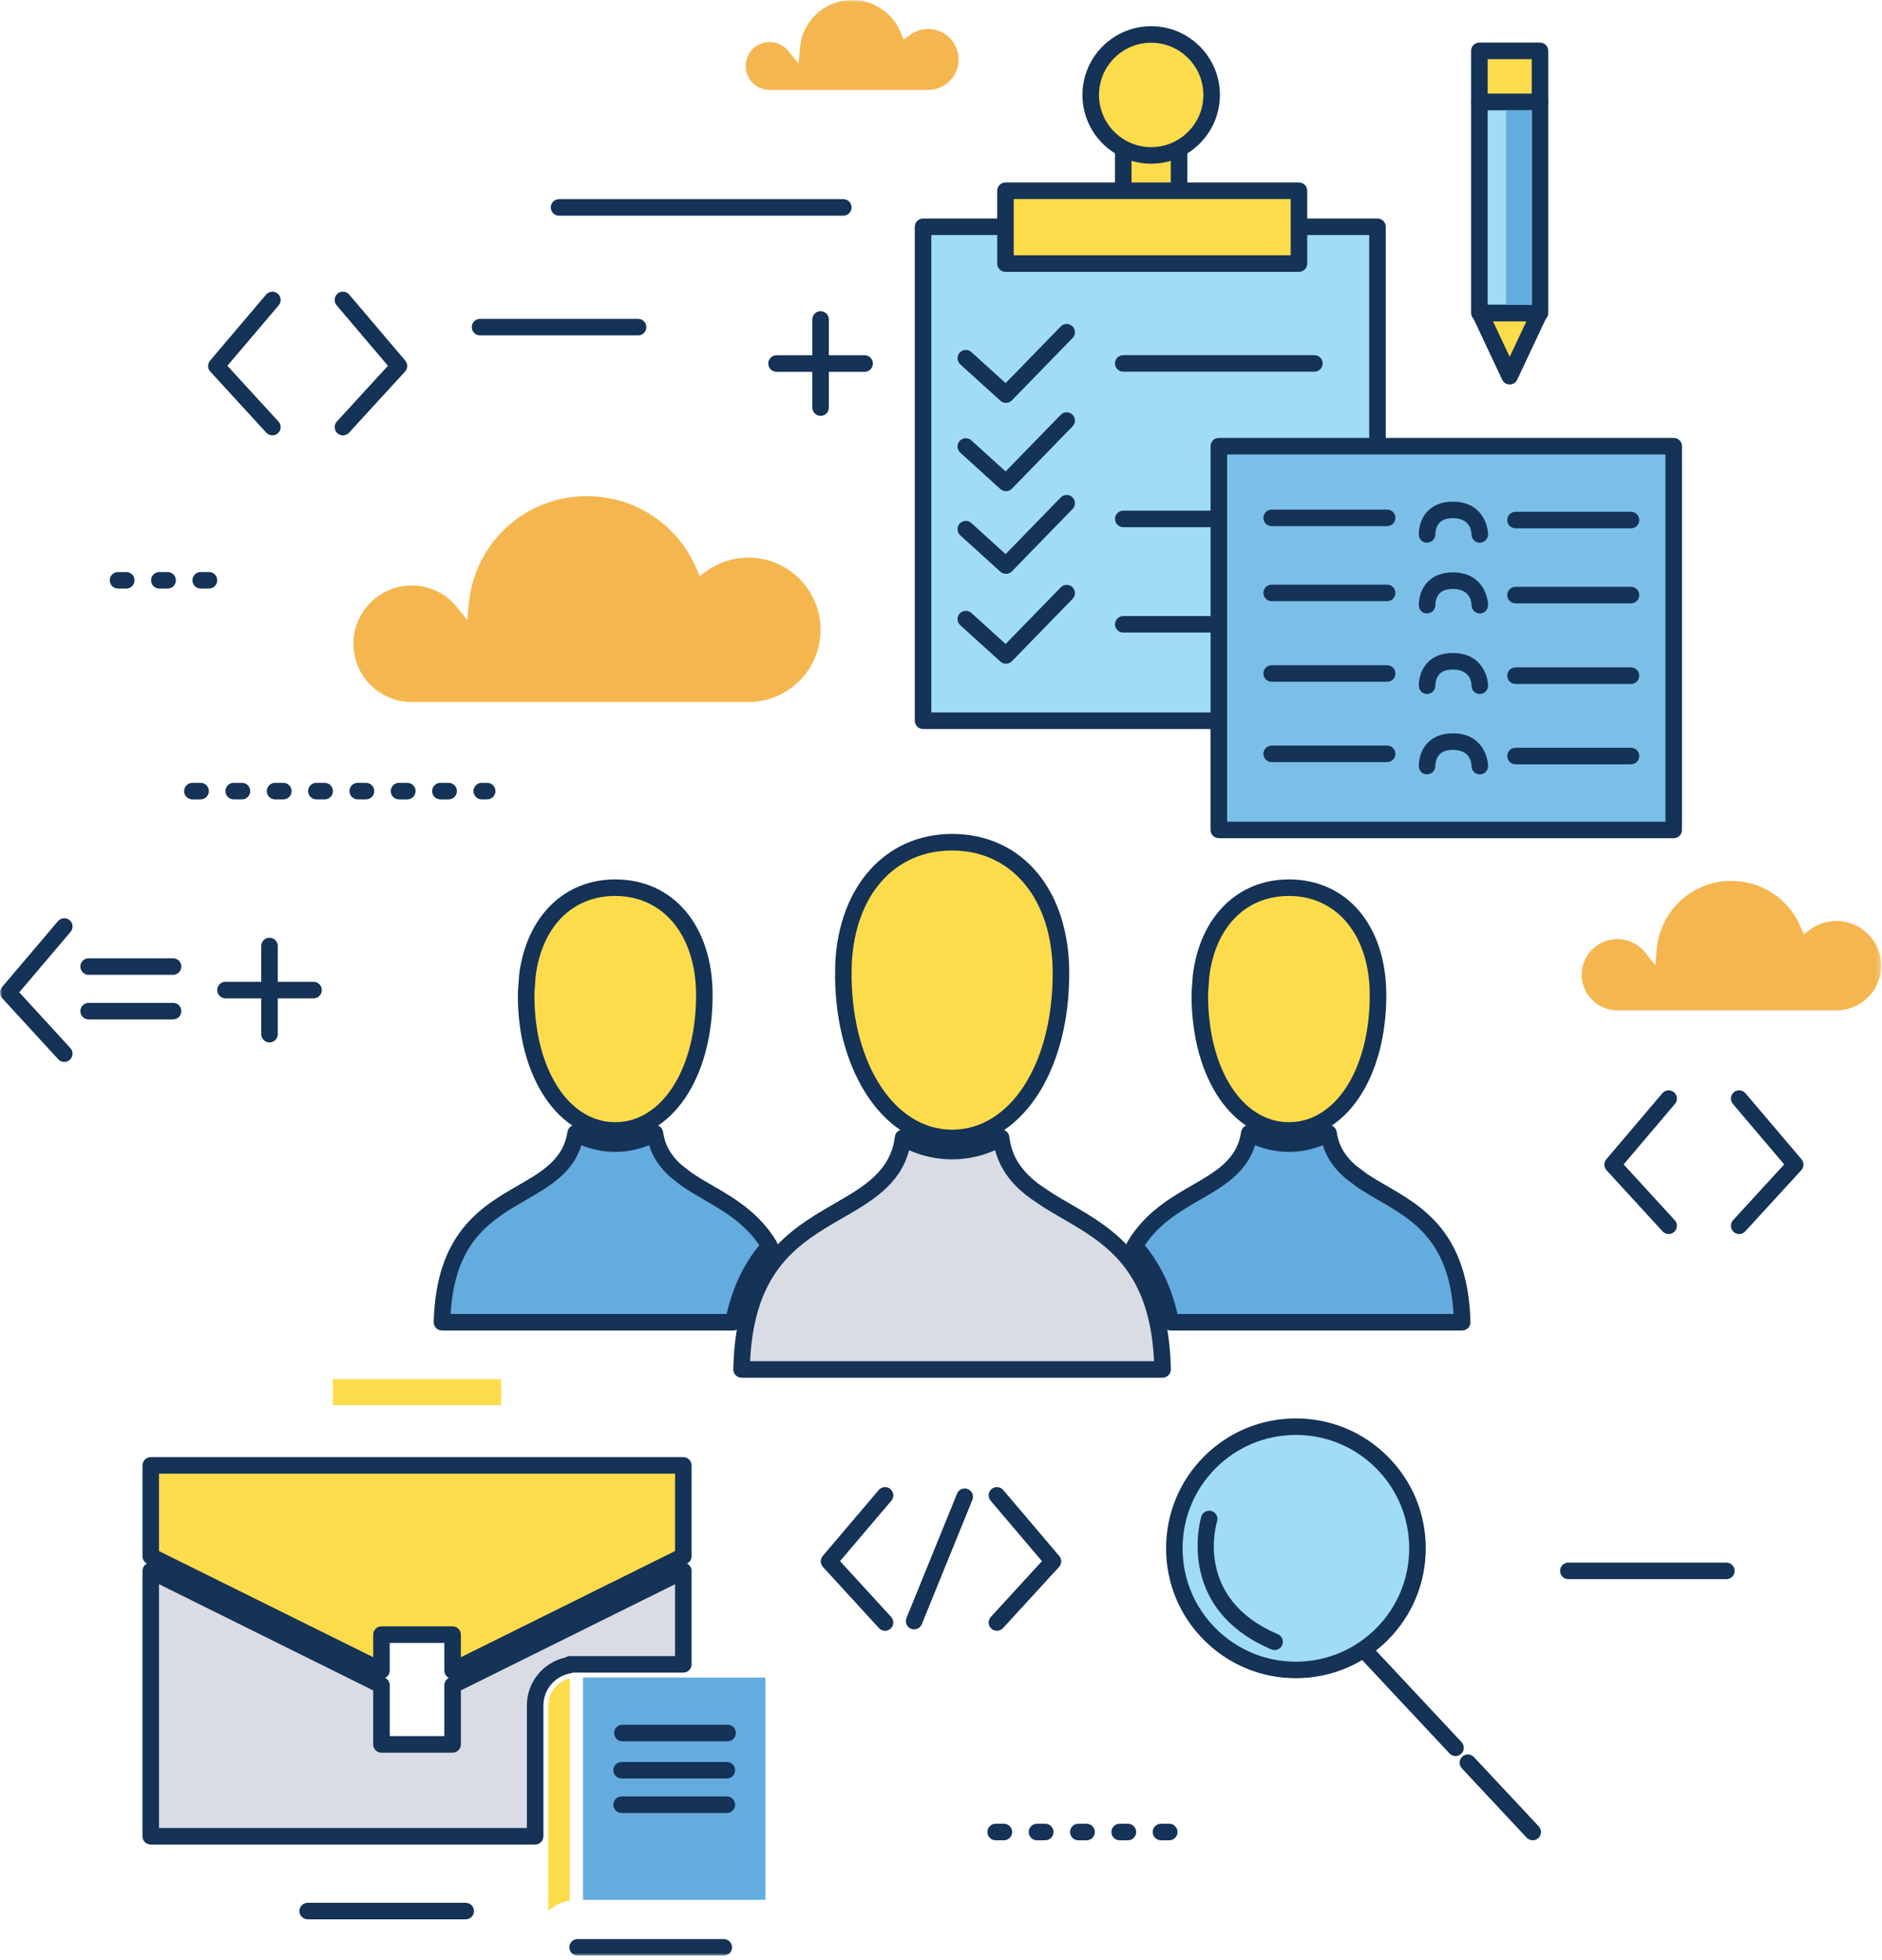 <?xml version="1.0" encoding="UTF-8"?>
<svg width="387px" height="403px" viewBox="0 0 387 403" version="1.1" xmlns="http://www.w3.org/2000/svg" xmlns:xlink="http://www.w3.org/1999/xlink">
    <!-- Generator: Sketch 49.3 (51167) - http://www.bohemiancoding.com/sketch -->
    <title>graphic_about-us</title>
    <desc>Created with Sketch.</desc>
    <defs>
        <polygon id="path-1" points="-0 402.04 386.831 402.04 386.831 0 -0 0"></polygon>
    </defs>
    <g id="04-About-us" stroke="none" stroke-width="1" fill="none" fill-rule="evenodd">
        <g id="00a-Landing-page" transform="translate(-851, -178)">
            <g id="Page-1" transform="translate(851, 178)">
                <path d="M112.746,392.885 C113.951,391.757 115.472,390.99 117.175,390.716 L117.175,345.048 C114.638,345.661 112.746,347.939 112.746,350.658 L112.746,392.885 Z" id="Fill-1" fill="#FDDC4C"></path>
                <mask id="mask-2" fill="white">
                    <use xlink:href="#path-1"></use>
                </mask>
                <g id="Clip-4"></g>
                <path d="M128.447,372.207 L148.833,372.207 L148.833,369.498 L128.447,369.498 L128.447,372.207 Z M128.447,364.953 L148.833,364.953 L148.833,362.241 L128.447,362.241 L128.447,364.953 Z M128.447,357.689 L148.833,357.689 L148.833,354.98 L128.447,354.98 L128.447,357.689 Z M119.886,390.577 L157.398,390.577 L157.398,344.873 L119.886,344.873 L119.886,390.577 Z" id="Fill-3" fill="#64ACDE" mask="url(#mask-2)"></path>
                <path d="M117.174,342.161 L140.514,342.161 L140.514,322.951 L93.067,346.468 L93.067,358.618 L78.442,358.618 L78.442,346.465 L30.995,322.951 L30.995,377.513 L110.035,377.513 L110.035,350.659 C110.035,346.437 113.137,342.957 117.174,342.302 L117.174,342.161 Z" id="Fill-5" fill="#D9DCE4" mask="url(#mask-2)"></path>
                <path d="M32.696,375.815 L108.338,375.815 L108.338,350.658 C108.338,345.85 111.653,341.767 116.31,340.737 C116.563,340.569 116.861,340.464 117.172,340.464 L138.809,340.464 L138.809,325.689 L94.772,347.521 L94.772,358.62 C94.772,359.559 94.008,360.323 93.068,360.323 L78.444,360.323 C77.501,360.323 76.741,359.559 76.741,358.62 L76.741,347.518 L32.696,325.686 L32.696,375.815 Z M110.034,379.215 L30.997,379.215 C30.057,379.215 29.297,378.454 29.297,377.511 L29.297,322.949 C29.297,322.36 29.598,321.817 30.103,321.508 C30.601,321.197 31.224,321.162 31.75,321.424 L79.194,344.939 C79.776,345.226 80.144,345.815 80.144,346.463 L80.144,356.92 L91.369,356.92 L91.369,346.466 C91.369,345.818 91.737,345.229 92.315,344.942 L139.759,321.424 C140.281,321.162 140.908,321.197 141.406,321.508 C141.911,321.817 142.212,322.36 142.212,322.949 L142.212,342.16 C142.212,343.099 141.452,343.863 140.516,343.863 L117.824,343.863 C117.705,343.915 117.579,343.954 117.449,343.982 C114.138,344.511 111.737,347.325 111.737,350.658 L111.737,377.511 C111.737,378.454 110.973,379.215 110.034,379.215 Z" id="Fill-6" fill="#153257" mask="url(#mask-2)"></path>
                <polygon id="Fill-7" fill="#FDDC4C" mask="url(#mask-2)" points="68.453 288.874 103.053 288.874 103.053 283.519 68.453 283.519"></polygon>
                <polygon id="Fill-8" fill="#FDDC4C" mask="url(#mask-2)" points="78.443 336.049 93.067 336.049 93.067 343.44 140.515 319.929 140.515 301.265 30.996 301.265 30.996 319.929 78.443 343.437"></polygon>
                <path d="M78.443,334.352 L93.067,334.352 C94.007,334.352 94.771,335.112 94.771,336.048 L94.771,340.698 L138.812,318.873 L138.812,302.963 L32.695,302.963 L32.695,318.873 L76.743,340.698 L76.743,336.048 C76.743,335.112 77.5,334.352 78.443,334.352 M93.067,345.138 C92.759,345.138 92.447,345.058 92.17,344.882 C91.673,344.574 91.371,344.031 91.371,343.442 L91.371,337.755 L80.143,337.755 L80.143,343.439 C80.143,344.031 79.838,344.574 79.337,344.882 C78.836,345.191 78.215,345.222 77.686,344.963 L30.242,321.449 C29.664,321.165 29.299,320.573 29.299,319.932 L29.299,301.267 C29.299,300.328 30.056,299.564 30.996,299.564 L140.515,299.564 C141.454,299.564 142.211,300.328 142.211,301.267 L142.211,319.932 C142.211,320.573 141.85,321.165 141.268,321.449 L93.828,344.963 C93.586,345.079 93.327,345.138 93.067,345.138" id="Fill-9" fill="#153257" mask="url(#mask-2)"></path>
                <path d="M84.658,144.327 L153.89,144.327 C162.076,144.327 168.738,137.672 168.738,129.489 C168.738,121.296 162.076,114.634 153.89,114.634 C150.774,114.634 147.785,115.608 145.237,117.438 L143.867,118.426 L143.205,116.87 C139.357,107.836 130.536,101.998 120.716,101.998 C108.03,101.998 97.579,111.515 96.405,124.135 L96.094,127.471 L93.998,124.856 C91.709,122.007 88.307,120.364 84.658,120.364 C78.049,120.364 72.673,125.743 72.673,132.349 C72.673,138.951 78.049,144.327 84.658,144.327" id="Fill-10" fill="#F5B650" mask="url(#mask-2)"></path>
                <path d="M284.152,300.63 C279.427,295.906 273.151,293.306 266.471,293.306 C259.799,293.306 253.519,295.906 248.791,300.63 C239.045,310.375 239.045,326.239 248.791,335.988 C253.519,340.712 259.799,343.316 266.471,343.316 C273.151,343.316 279.427,340.712 284.152,335.988 C288.876,331.261 291.483,324.988 291.483,318.309 C291.483,311.63 288.876,305.35 284.152,300.63" id="Fill-11" fill="#A0DCF6" mask="url(#mask-2)"></path>
                <path d="M266.471,295.003 C260.251,295.003 254.395,297.425 249.997,301.83 C245.602,306.224 243.18,312.077 243.18,318.307 C243.18,324.545 245.602,330.39 249.997,334.785 C254.398,339.186 260.251,341.615 266.471,341.615 C272.692,341.615 278.544,339.186 282.949,334.785 C287.355,330.38 289.776,324.527 289.776,318.307 C289.776,312.084 287.355,306.231 282.949,301.83 C278.548,297.425 272.692,295.003 266.471,295.003 M266.471,345.01 C259.34,345.01 252.636,342.231 247.593,337.185 C242.557,332.156 239.785,325.449 239.785,318.307 C239.785,311.169 242.557,304.462 247.593,299.426 C252.632,294.383 259.34,291.604 266.471,291.604 C273.603,291.604 280.311,294.383 285.357,299.426 C290.4,304.465 293.179,311.172 293.179,318.307 C293.179,325.442 290.4,332.146 285.357,337.185 C280.311,342.231 273.603,345.01 266.471,345.01" id="Fill-12" fill="#153257" mask="url(#mask-2)"></path>
                <path d="M158.266,18.492 L190.855,18.492 C194.314,18.492 197.128,15.678 197.128,12.222 C197.128,8.764 194.314,5.953 190.855,5.953 C189.54,5.953 188.279,6.36 187.203,7.134 L185.826,8.119 L185.17,6.563 C183.467,2.578 179.574,-0.001 175.242,-0.001 C169.638,-0.001 165.026,4.201 164.511,9.769 L164.196,13.106 L162.104,10.491 C161.164,9.321 159.763,8.645 158.266,8.645 C155.554,8.645 153.342,10.852 153.342,13.572 C153.342,16.284 155.554,18.492 158.266,18.492" id="Fill-13" fill="#F5B650" mask="url(#mask-2)"></path>
                <path d="M332.574,193.059 C328.537,193.059 325.246,196.346 325.246,200.383 C325.246,204.427 328.537,207.714 332.574,207.714 L377.635,207.714 C382.71,207.714 386.831,203.59 386.831,198.522 C386.831,193.448 382.71,189.334 377.635,189.334 C375.711,189.334 373.857,189.926 372.284,191.065 L370.91,192.053 L370.248,190.497 C367.823,184.789 362.243,181.102 356.047,181.102 C348.033,181.102 341.427,187.116 340.691,195.088 L340.382,198.424 L338.287,195.806 C336.888,194.061 334.803,193.059 332.574,193.059" id="Fill-14" fill="#F5B650" mask="url(#mask-2)"></path>
                <polygon id="Fill-15" fill="#FDDC4C" mask="url(#mask-2)" points="310.442 77.35 316.565 64.335 304.316 64.335"></polygon>
                <path d="M306.999,66.037 L310.441,73.357 L313.889,66.037 L306.999,66.037 Z M310.441,79.048 C309.785,79.048 309.182,78.67 308.906,78.074 L302.78,65.059 C302.531,64.53 302.569,63.917 302.881,63.422 C303.193,62.932 303.733,62.637 304.315,62.637 L316.563,62.637 C317.148,62.637 317.691,62.932 318,63.422 C318.315,63.917 318.35,64.53 318.105,65.059 L311.979,78.074 C311.702,78.67 311.099,79.048 310.441,79.048 Z" id="Fill-16" fill="#153257" mask="url(#mask-2)"></path>
                <path d="M265.048,232.404 C275.663,232.404 283.369,220.7 283.369,204.58 C283.369,191.368 276.006,182.492 265.048,182.492 C255.225,182.492 248.307,189.634 246.972,200.623 L246.751,203.609 C246.744,203.931 246.719,204.247 246.719,204.58 C246.719,220.7 254.426,232.404 265.048,232.404" id="Fill-17" fill="#FDDC4C" mask="url(#mask-2)"></path>
                <path d="M265.048,184.192 C256.185,184.192 249.908,190.566 248.661,200.824 L248.436,204.083 C248.426,204.244 248.419,204.409 248.419,204.577 C248.419,219.716 255.41,230.705 265.048,230.705 C274.678,230.705 281.666,219.716 281.666,204.577 C281.666,192.382 274.987,184.192 265.048,184.192 M265.048,234.104 C253.437,234.104 245.02,221.682 245.02,204.577 C245.02,204.353 245.027,204.132 245.041,203.914 L245.055,203.564 L245.279,200.501 C246.73,188.499 254.485,180.793 265.048,180.793 C277.019,180.793 285.069,190.353 285.069,204.577 C285.069,221.682 276.651,234.104 265.048,234.104" id="Fill-18" fill="#153257" mask="url(#mask-2)"></path>
                <path d="M126.51,232.404 C137.125,232.404 144.835,220.7 144.835,204.58 C144.835,191.368 137.472,182.492 126.51,182.492 C116.687,182.492 109.776,189.634 108.441,200.623 L108.224,203.609 C108.213,203.931 108.189,204.247 108.189,204.58 C108.189,220.7 115.895,232.404 126.51,232.404" id="Fill-19" fill="#FDDC4C" mask="url(#mask-2)"></path>
                <path d="M126.51,184.192 C117.654,184.192 111.374,190.566 110.13,200.824 L109.909,204.027 C109.899,204.205 109.892,204.388 109.892,204.577 C109.892,219.716 116.88,230.705 126.51,230.705 C136.144,230.705 143.136,219.716 143.136,204.577 C143.136,192.382 136.456,184.192 126.51,184.192 M126.51,234.104 C114.907,234.104 106.489,221.682 106.489,204.577 C106.489,204.335 106.499,204.1 106.51,203.862 L106.524,203.554 L106.741,200.501 C108.199,188.499 115.955,180.793 126.51,180.793 C138.489,180.793 146.538,190.353 146.538,204.577 C146.538,221.682 138.114,234.104 126.51,234.104" id="Fill-20" fill="#153257" mask="url(#mask-2)"></path>
                <path d="M195.779,233.944 C208.752,233.944 218.176,219.703 218.176,200.078 C218.176,183.969 209.173,173.147 195.779,173.147 C182.949,173.147 174.174,183.086 173.452,198.081 L173.41,201.003 C173.704,220.134 183.005,233.944 195.779,233.944" id="Fill-21" fill="#FDDC4C" mask="url(#mask-2)"></path>
                <path d="M195.779,174.849 C183.927,174.849 175.835,183.999 175.148,198.153 L175.113,201.023 C175.39,219.092 184.081,232.244 195.779,232.244 C207.771,232.244 216.469,218.717 216.469,200.077 C216.469,184.988 208.157,174.849 195.779,174.849 M195.779,235.643 C182.139,235.643 172.018,221.082 171.713,201.027 L171.755,198.052 C172.516,182.114 182.171,171.443 195.779,171.443 C210.189,171.443 219.872,182.958 219.872,200.077 C219.872,220.683 209.741,235.643 195.779,235.643" id="Fill-22" fill="#153257" mask="url(#mask-2)"></path>
                <polygon id="Fill-23" fill="#A0DCF6" mask="url(#mask-2)" points="304.209 64.336 316.671 64.336 316.671 20.945 304.209 20.945"></polygon>
                <path d="M305.912,62.637 L314.974,62.637 L314.974,22.645 L305.912,22.645 L305.912,62.637 Z M316.671,66.036 L304.209,66.036 C303.269,66.036 302.509,65.272 302.509,64.336 L302.509,20.945 C302.509,20.006 303.269,19.249 304.209,19.249 L316.671,19.249 C317.613,19.249 318.374,20.006 318.374,20.945 L318.374,64.336 C318.374,65.272 317.613,66.036 316.671,66.036 Z" id="Fill-24" fill="#143256" mask="url(#mask-2)"></path>
                <path d="M145.641,245.183 C144.04,244.265 142.491,243.35 141.047,242.348 L139.004,240.743 C136.789,238.791 135.156,236.376 134.662,232.974 C132.191,234.347 129.45,235.108 126.51,235.108 C123.573,235.108 120.836,234.347 118.366,232.97 C117.441,239.327 112.562,242.197 107.379,245.183 C99.837,249.539 91.307,254.455 90.883,271.83 L150.793,271.83 C152.195,264.828 154.928,259.876 158.25,256.144 C154.97,250.611 150.043,247.723 145.641,245.183" id="Fill-25" fill="#64ACDE" mask="url(#mask-2)"></path>
                <path d="M92.656,270.127 L149.419,270.127 C150.712,264.573 152.916,259.93 156.14,255.998 C153.056,251.425 148.679,248.898 144.793,246.662 C143.251,245.772 141.618,244.808 140.079,243.743 L137.956,242.079 C135.72,240.116 134.251,237.929 133.477,235.431 C129.04,237.264 123.983,237.271 119.553,235.431 C117.812,241.136 112.947,243.936 108.23,246.659 C101.008,250.825 93.543,255.129 92.656,270.127 M150.793,273.527 L90.883,273.527 C90.424,273.527 89.986,273.341 89.667,273.015 C89.352,272.686 89.173,272.244 89.187,271.785 C89.632,253.461 99.003,248.054 106.534,243.712 C111.332,240.947 115.867,238.332 116.68,232.722 C116.76,232.168 117.111,231.692 117.612,231.439 C118.113,231.194 118.709,231.212 119.192,231.485 C123.766,234.04 129.247,234.043 133.834,231.485 C134.321,231.212 134.917,231.198 135.415,231.446 C135.919,231.692 136.263,232.172 136.343,232.725 C136.729,235.392 137.931,237.53 140.128,239.468 L142.101,241.006 C143.447,241.945 145.01,242.86 146.489,243.712 C150.8,246.196 156.158,249.284 159.708,255.279 C160.086,255.91 160.009,256.716 159.519,257.273 C155.976,261.258 153.666,266.125 152.457,272.16 C152.303,272.959 151.602,273.527 150.793,273.527" id="Fill-26" fill="#153257" mask="url(#mask-2)"></path>
                <path d="M284.172,245.183 C282.819,244.405 281.491,243.634 280.243,242.807 L277.689,240.883 C275.397,238.91 273.7,236.46 273.192,232.974 C270.722,234.347 267.985,235.108 265.048,235.108 C262.104,235.108 259.367,234.347 256.896,232.974 C255.971,239.33 251.096,242.197 245.917,245.183 C241.515,247.723 236.588,250.611 233.307,256.144 C236.63,259.876 239.363,264.828 240.762,271.83 L300.675,271.83 C300.254,254.455 291.721,249.539 284.172,245.183" id="Fill-27" fill="#64ACDE" mask="url(#mask-2)"></path>
                <path d="M242.132,270.127 L298.901,270.127 C298.011,255.129 290.55,250.825 283.324,246.659 C281.932,245.853 280.58,245.064 279.304,244.223 L276.669,242.24 C274.331,240.235 272.807,238.007 272.008,235.431 C267.575,237.264 262.521,237.264 258.088,235.431 C256.343,241.136 251.485,243.936 246.765,246.662 C242.875,248.898 238.498,251.425 235.414,255.998 C238.634,259.93 240.846,264.573 242.132,270.127 M300.675,273.527 L240.762,273.527 C239.952,273.527 239.258,272.959 239.097,272.16 C237.888,266.125 235.578,261.254 232.035,257.273 C231.545,256.716 231.468,255.91 231.843,255.279 C235.396,249.291 240.758,246.196 245.069,243.712 C250.08,240.824 254.401,238.332 255.211,232.725 C255.295,232.172 255.642,231.692 256.143,231.446 C256.647,231.198 257.24,231.212 257.723,231.485 C262.307,234.043 267.785,234.043 272.365,231.485 C272.852,231.212 273.445,231.198 273.946,231.446 C274.447,231.692 274.794,232.172 274.874,232.725 C275.27,235.448 276.522,237.632 278.799,239.594 L281.263,241.448 C282.371,242.173 283.678,242.937 285.02,243.712 C292.558,248.054 301.926,253.461 302.371,271.785 C302.385,272.244 302.213,272.686 301.894,273.015 C301.572,273.341 301.134,273.527 300.675,273.527" id="Fill-28" fill="#153257" mask="url(#mask-2)"></path>
                <polygon id="Fill-29" fill="#64ACDE" mask="url(#mask-2)" points="309.697 62.651 315.048 62.651 315.048 22.631 309.697 22.631"></polygon>
                <path d="M219.003,248.851 C217.861,248.189 216.743,247.52 215.642,246.847 L212.898,244.997 C209.257,242.344 206.489,239.057 205.858,233.905 C202.816,235.679 199.423,236.653 195.779,236.653 C192.134,236.653 188.738,235.679 185.696,233.905 C184.74,241.724 178.838,245.221 172.551,248.851 C163.334,254.164 152.912,260.174 152.491,281.526 L239.073,281.526 C238.649,260.174 228.223,254.164 219.003,248.851" id="Fill-30" fill="#D9DCE4" mask="url(#mask-2)"></path>
                <path d="M154.245,279.826 L237.312,279.826 C236.415,260.85 227.142,255.498 218.157,250.326 C216.993,249.65 215.861,248.977 214.754,248.294 L211.947,246.412 C209.343,244.509 205.965,241.52 204.619,236.456 C199.043,238.975 192.514,238.975 186.942,236.459 C185.081,243.584 179.152,247.004 173.404,250.323 C164.422,255.498 155.142,260.85 154.245,279.826 M239.072,283.228 L152.489,283.228 C152.03,283.228 151.596,283.043 151.273,282.717 C150.954,282.391 150.783,281.949 150.79,281.494 C151.228,259.178 162.582,252.632 171.705,247.375 C177.585,243.98 183.143,240.77 184.012,233.701 C184.083,233.13 184.429,232.636 184.945,232.384 C185.456,232.124 186.063,232.149 186.557,232.44 C192.262,235.773 199.285,235.776 204.997,232.44 C205.495,232.149 206.101,232.132 206.613,232.384 C207.128,232.636 207.475,233.13 207.545,233.701 C208.039,237.717 209.995,240.777 213.899,243.629 L216.594,245.438 C217.621,246.065 218.721,246.72 219.86,247.375 C228.975,252.635 240.33,259.182 240.768,281.494 C240.775,281.949 240.6,282.391 240.284,282.717 C239.962,283.043 239.524,283.228 239.072,283.228" id="Fill-31" fill="#153257" mask="url(#mask-2)"></path>
                <polygon id="Fill-32" fill="#FDDC4C" mask="url(#mask-2)" points="304.209 20.945 316.671 20.945 316.671 10.457 304.209 10.457"></polygon>
                <path d="M305.912,19.249 L314.974,19.249 L314.974,12.16 L305.912,12.16 L305.912,19.249 Z M316.671,22.645 L304.209,22.645 C303.269,22.645 302.509,21.888 302.509,20.945 L302.509,10.457 C302.509,9.518 303.269,8.754 304.209,8.754 L316.671,8.754 C317.613,8.754 318.374,9.518 318.374,10.457 L318.374,20.945 C318.374,21.888 317.613,22.645 316.671,22.645 Z" id="Fill-33" fill="#133256" mask="url(#mask-2)"></path>
                <path d="M95.768,394.583 L63.263,394.583 C62.328,394.583 61.564,393.822 61.564,392.887 C61.564,391.948 62.328,391.184 63.263,391.184 L95.768,391.184 C96.707,391.184 97.467,391.948 97.467,392.887 C97.467,393.822 96.707,394.583 95.768,394.583" id="Fill-34" fill="#153257" mask="url(#mask-2)"></path>
                <path d="M173.41,44.34 L114.955,44.34 C114.019,44.34 113.259,43.579 113.259,42.64 C113.259,41.701 114.019,40.944 114.955,40.944 L173.41,40.944 C174.349,40.944 175.11,41.701 175.11,42.64 C175.11,43.579 174.349,44.34 173.41,44.34" id="Fill-35" fill="#153257" mask="url(#mask-2)"></path>
                <path d="M131.213,68.952 L98.708,68.952 C97.769,68.952 97.009,68.188 97.009,67.253 C97.009,66.31 97.769,65.553 98.708,65.553 L131.213,65.553 C132.152,65.553 132.909,66.31 132.909,67.253 C132.909,68.188 132.152,68.952 131.213,68.952" id="Fill-36" fill="#153257" mask="url(#mask-2)"></path>
                <path d="M148.835,402.04 L118.769,402.04 C117.83,402.04 117.073,401.279 117.073,400.34 C117.073,399.401 117.83,398.641 118.769,398.641 L148.835,398.641 C149.777,398.641 150.534,399.401 150.534,400.34 C150.534,401.279 149.777,402.04 148.835,402.04" id="Fill-37" fill="#153257" mask="url(#mask-2)"></path>
                <path d="M35.592,200.406 L18.227,200.406 C17.288,200.406 16.524,199.646 16.524,198.71 C16.524,197.771 17.288,197.007 18.227,197.007 L35.592,197.007 C36.528,197.007 37.288,197.771 37.288,198.71 C37.288,199.646 36.528,200.406 35.592,200.406" id="Fill-38" fill="#153257" mask="url(#mask-2)"></path>
                <path d="M35.592,209.575 L18.227,209.575 C17.288,209.575 16.524,208.818 16.524,207.875 C16.524,206.936 17.288,206.179 18.227,206.179 L35.592,206.179 C36.528,206.179 37.288,206.936 37.288,207.875 C37.288,208.818 36.528,209.575 35.592,209.575" id="Fill-39" fill="#153257" mask="url(#mask-2)"></path>
                <path d="M149.621,357.982 L127.977,357.982 C127.038,357.982 126.278,357.222 126.278,356.283 C126.278,355.34 127.038,354.58 127.977,354.58 L149.621,354.58 C150.564,354.58 151.321,355.34 151.321,356.283 C151.321,357.222 150.564,357.982 149.621,357.982" id="Fill-40" fill="#153257" mask="url(#mask-2)"></path>
                <path d="M149.464,365.631 L127.817,365.631 C126.881,365.631 126.12,364.871 126.12,363.935 C126.12,362.992 126.881,362.232 127.817,362.232 L149.464,362.232 C150.403,362.232 151.16,362.992 151.16,363.935 C151.16,364.871 150.403,365.631 149.464,365.631" id="Fill-41" fill="#153257" mask="url(#mask-2)"></path>
                <path d="M149.46,372.715 L127.817,372.715 C126.881,372.715 126.12,371.955 126.12,371.012 C126.12,370.073 126.881,369.316 127.817,369.316 L149.46,369.316 C150.403,369.316 151.16,370.073 151.16,371.012 C151.16,371.955 150.403,372.715 149.46,372.715" id="Fill-42" fill="#153257" mask="url(#mask-2)"></path>
                <path d="M206.437,378.334 L204.737,378.334 C203.798,378.334 203.037,377.574 203.037,376.635 C203.037,375.696 203.798,374.932 204.737,374.932 L206.437,374.932 C207.372,374.932 208.136,375.696 208.136,376.635 C208.136,377.574 207.372,378.334 206.437,378.334 M214.935,378.334 L213.235,378.334 C212.3,378.334 211.536,377.574 211.536,376.635 C211.536,375.696 212.3,374.932 213.235,374.932 L214.935,374.932 C215.874,374.932 216.635,375.696 216.635,376.635 C216.635,377.574 215.874,378.334 214.935,378.334 M223.434,378.334 L221.737,378.334 C220.798,378.334 220.034,377.574 220.034,376.635 C220.034,375.696 220.798,374.932 221.737,374.932 L223.434,374.932 C224.373,374.932 225.137,375.696 225.137,376.635 C225.137,377.574 224.373,378.334 223.434,378.334 M231.935,378.334 L230.236,378.334 C229.293,378.334 228.536,377.574 228.536,376.635 C228.536,375.696 229.293,374.932 230.236,374.932 L231.935,374.932 C232.875,374.932 233.635,375.696 233.635,376.635 C233.635,377.574 232.875,378.334 231.935,378.334 M240.437,378.334 L238.734,378.334 C237.795,378.334 237.035,377.574 237.035,376.635 C237.035,375.696 237.795,374.932 238.734,374.932 L240.437,374.932 C241.377,374.932 242.134,375.696 242.134,376.635 C242.134,377.574 241.377,378.334 240.437,378.334" id="Fill-43" fill="#153257" mask="url(#mask-2)"></path>
                <path d="M25.965,121.001 L24.265,121.001 C23.326,121.001 22.566,120.244 22.566,119.301 C22.566,118.362 23.326,117.602 24.265,117.602 L25.965,117.602 C26.904,117.602 27.665,118.362 27.665,119.301 C27.665,120.244 26.904,121.001 25.965,121.001 M34.463,121.001 L32.764,121.001 C31.824,121.001 31.064,120.244 31.064,119.301 C31.064,118.362 31.824,117.602 32.764,117.602 L34.463,117.602 C35.403,117.602 36.166,118.362 36.166,119.301 C36.166,120.244 35.403,121.001 34.463,121.001 M42.965,121.001 L41.266,121.001 C40.33,121.001 39.566,120.244 39.566,119.301 C39.566,118.362 40.33,117.602 41.266,117.602 L42.965,117.602 C43.904,117.602 44.668,118.362 44.668,119.301 C44.668,120.244 43.904,121.001 42.965,121.001" id="Fill-44" fill="#153257" mask="url(#mask-2)"></path>
                <path d="M41.259,164.343 L39.563,164.343 C38.616,164.343 37.856,163.579 37.856,162.64 C37.856,161.701 38.616,160.937 39.563,160.937 L41.259,160.937 C42.198,160.937 42.955,161.701 42.955,162.64 C42.955,163.579 42.198,164.343 41.259,164.343 M49.761,164.343 L48.058,164.343 C47.118,164.343 46.358,163.579 46.358,162.64 C46.358,161.701 47.118,160.937 48.058,160.937 L49.761,160.937 C50.697,160.937 51.457,161.701 51.457,162.64 C51.457,163.579 50.697,164.343 49.761,164.343 M58.263,164.343 L56.556,164.343 C55.62,164.343 54.86,163.579 54.86,162.64 C54.86,161.701 55.62,160.937 56.556,160.937 L58.263,160.937 C59.198,160.937 59.959,161.701 59.959,162.64 C59.959,163.579 59.198,164.343 58.263,164.343 M66.761,164.343 L65.058,164.343 C64.119,164.343 63.358,163.579 63.358,162.64 C63.358,161.701 64.119,160.937 65.058,160.937 L66.761,160.937 C67.697,160.937 68.461,161.701 68.461,162.64 C68.461,163.579 67.697,164.343 66.761,164.343 M75.256,164.343 L73.56,164.343 C72.617,164.343 71.857,163.579 71.857,162.64 C71.857,161.701 72.617,160.937 73.56,160.937 L75.256,160.937 C76.199,160.937 76.959,161.701 76.959,162.64 C76.959,163.579 76.199,164.343 75.256,164.343 M83.758,164.343 L82.058,164.343 C81.119,164.343 80.355,163.579 80.355,162.64 C80.355,161.701 81.119,160.937 82.058,160.937 L83.758,160.937 C84.697,160.937 85.458,161.701 85.458,162.64 C85.458,163.579 84.697,164.343 83.758,164.343 M92.26,164.343 L90.557,164.343 C89.618,164.343 88.857,163.579 88.857,162.64 C88.857,161.701 89.618,160.937 90.557,160.937 L92.26,160.937 C93.196,160.937 93.956,161.701 93.956,162.64 C93.956,163.579 93.196,164.343 92.26,164.343 M100.184,164.343 L99.055,164.343 C98.119,164.343 97.359,163.579 97.359,162.64 C97.359,161.701 98.119,160.937 99.055,160.937 L100.184,160.937 C101.123,160.937 101.883,161.701 101.883,162.64 C101.883,163.579 101.123,164.343 100.184,164.343" id="Fill-45" fill="#153257" mask="url(#mask-2)"></path>
                <path d="M181.997,335.262 C181.534,335.262 181.075,335.073 180.742,334.712 L169.223,322.142 C168.641,321.508 168.627,320.548 169.178,319.892 L180.7,306.316 C181.31,305.605 182.379,305.517 183.097,306.12 C183.812,306.726 183.9,307.802 183.294,308.517 L172.738,320.947 L183.248,332.417 C183.882,333.107 183.833,334.18 183.143,334.814 C182.821,335.115 182.407,335.262 181.997,335.262" id="Fill-46" fill="#153257" mask="url(#mask-2)"></path>
                <path d="M13.223,218.318 C12.76,218.318 12.305,218.133 11.972,217.768 L0.445,205.202 C-0.133,204.564 -0.15,203.604 0.403,202.945 L11.923,189.373 C12.532,188.658 13.601,188.57 14.32,189.176 C15.038,189.783 15.126,190.855 14.516,191.573 L3.964,204.003 L14.474,215.473 C15.108,216.163 15.063,217.236 14.369,217.873 C14.043,218.171 13.633,218.318 13.223,218.318" id="Fill-47" fill="#153257" mask="url(#mask-2)"></path>
                <path d="M204.999,335.262 C204.589,335.262 204.179,335.115 203.849,334.814 C203.159,334.18 203.11,333.107 203.748,332.417 L214.254,320.947 L203.706,308.517 C203.096,307.802 203.183,306.726 203.898,306.12 C204.617,305.517 205.686,305.605 206.292,306.316 L217.815,319.892 C218.368,320.548 218.354,321.508 217.773,322.142 L206.25,334.712 C205.917,335.073 205.458,335.262 204.999,335.262" id="Fill-48" fill="#153257" mask="url(#mask-2)"></path>
                <path d="M343.126,253.701 C342.667,253.701 342.208,253.512 341.875,253.147 L330.352,240.577 C329.77,239.946 329.76,238.983 330.31,238.327 L341.833,224.755 C342.442,224.04 343.508,223.949 344.226,224.555 C344.948,225.165 345.032,226.237 344.422,226.949 L333.87,239.386 L344.38,250.848 C345.015,251.542 344.966,252.618 344.275,253.252 C343.946,253.554 343.539,253.701 343.126,253.701" id="Fill-49" fill="#153257" mask="url(#mask-2)"></path>
                <path d="M357.63,253.701 C357.22,253.701 356.81,253.554 356.48,253.252 C355.79,252.618 355.741,251.542 356.379,250.848 L366.889,239.386 L356.337,226.949 C355.727,226.237 355.814,225.165 356.529,224.555 C357.248,223.952 358.317,224.04 358.926,224.755 L370.449,238.327 C371.003,238.983 370.985,239.946 370.404,240.577 L358.881,253.147 C358.548,253.512 358.089,253.701 357.63,253.701" id="Fill-50" fill="#153257" mask="url(#mask-2)"></path>
                <path d="M56.013,89.509 C55.554,89.509 55.091,89.32 54.765,88.959 L43.239,76.389 C42.661,75.758 42.643,74.795 43.197,74.139 L54.716,60.564 C55.326,59.849 56.398,59.761 57.113,60.367 C57.832,60.974 57.919,62.049 57.31,62.764 L46.754,75.198 L57.267,86.664 C57.898,87.354 57.853,88.427 57.162,89.064 C56.833,89.362 56.426,89.509 56.013,89.509" id="Fill-51" fill="#153257" mask="url(#mask-2)"></path>
                <path d="M70.513,89.509 C70.103,89.509 69.693,89.362 69.367,89.064 C68.677,88.427 68.632,87.354 69.262,86.664 L79.776,75.198 L69.22,62.764 C68.61,62.049 68.698,60.974 69.413,60.367 C70.138,59.761 71.204,59.849 71.814,60.564 L83.333,74.139 C83.887,74.795 83.869,75.758 83.291,76.389 L71.768,88.959 C71.439,89.32 70.973,89.509 70.513,89.509" id="Fill-52" fill="#153257" mask="url(#mask-2)"></path>
                <path d="M187.973,334.968 C187.759,334.968 187.545,334.929 187.332,334.849 C186.462,334.491 186.045,333.5 186.403,332.631 L196.804,307.066 C197.155,306.201 198.143,305.777 199.016,306.131 C199.885,306.492 200.305,307.48 199.951,308.349 L189.55,333.913 C189.284,334.572 188.646,334.968 187.973,334.968" id="Fill-53" fill="#153257" mask="url(#mask-2)"></path>
                <path d="M248.645,312.282 C248.645,312.282 243.234,329.51 262.098,337.531" id="Fill-54" fill="#A0DCF6" mask="url(#mask-2)"></path>
                <path d="M262.098,339.232 C261.873,339.232 261.649,339.187 261.435,339.092 C241.379,330.569 246.965,311.958 247.025,311.769 C247.305,310.875 248.262,310.381 249.156,310.661 C250.049,310.938 250.55,311.891 250.27,312.785 C250.063,313.454 245.605,328.67 262.76,335.966 C263.626,336.334 264.032,337.333 263.664,338.198 C263.387,338.843 262.76,339.232 262.098,339.232" id="Fill-55" fill="#153257" mask="url(#mask-2)"></path>
                <path d="M322.499,322.949 L355,322.949" id="Fill-56" fill="#020303" mask="url(#mask-2)"></path>
                <path d="M354.998,324.65 L322.497,324.65 C321.562,324.65 320.798,323.89 320.798,322.951 C320.798,322.011 321.562,321.247 322.497,321.247 L354.998,321.247 C355.937,321.247 356.698,322.011 356.698,322.951 C356.698,323.89 355.937,324.65 354.998,324.65" id="Fill-57" fill="#153257" mask="url(#mask-2)"></path>
                <path d="M64.476,205.245 L46.358,205.245 C45.422,205.245 44.662,204.481 44.662,203.546 C44.662,202.603 45.422,201.846 46.358,201.846 L64.476,201.846 C65.415,201.846 66.176,202.603 66.176,203.546 C66.176,204.481 65.415,205.245 64.476,205.245" id="Fill-58" fill="#153257" mask="url(#mask-2)"></path>
                <path d="M55.421,214.307 C54.478,214.307 53.718,213.543 53.718,212.604 L53.718,194.487 C53.718,193.544 54.478,192.787 55.421,192.787 C56.36,192.787 57.117,193.544 57.117,194.487 L57.117,212.604 C57.117,213.543 56.36,214.307 55.421,214.307" id="Fill-59" fill="#153257" mask="url(#mask-2)"></path>
                <path d="M177.798,76.44 L159.68,76.44 C158.744,76.44 157.983,75.676 157.983,74.74 C157.983,73.798 158.744,73.037 159.68,73.037 L177.798,73.037 C178.737,73.037 179.498,73.798 179.498,74.74 C179.498,75.676 178.737,76.44 177.798,76.44" id="Fill-60" fill="#153257" mask="url(#mask-2)"></path>
                <path d="M168.739,85.495 C167.8,85.495 167.039,84.731 167.039,83.799 L167.039,65.682 C167.039,64.739 167.8,63.979 168.739,63.979 C169.681,63.979 170.438,64.739 170.438,65.682 L170.438,83.799 C170.438,84.731 169.681,85.495 168.739,85.495" id="Fill-61" fill="#153257" mask="url(#mask-2)"></path>
                <polygon id="Fill-62" fill="#A0DCF6" mask="url(#mask-2)" points="189.814 148.174 283.255 148.174 283.255 46.622 189.814 46.622"></polygon>
                <path d="M191.511,146.471 L281.555,146.471 L281.555,48.321 L191.511,48.321 L191.511,146.471 Z M283.255,149.874 L189.814,149.874 C188.872,149.874 188.111,149.114 188.111,148.174 L188.111,46.622 C188.111,45.683 188.872,44.922 189.814,44.922 L283.255,44.922 C284.194,44.922 284.955,45.683 284.955,46.622 L284.955,148.174 C284.955,149.114 284.194,149.874 283.255,149.874 Z" id="Fill-63" fill="#153257" mask="url(#mask-2)"></path>
                <polygon id="Fill-64" fill="#FDDC4C" mask="url(#mask-2)" points="230.982 42.616 242.456 42.616 242.456 25.491 230.982 25.491"></polygon>
                <path d="M232.678,40.913 L240.756,40.913 L240.756,27.187 L232.678,27.187 L232.678,40.913 Z M242.456,44.312 L230.982,44.312 C230.043,44.312 229.282,43.552 229.282,42.616 L229.282,25.491 C229.282,24.548 230.043,23.788 230.982,23.788 L242.456,23.788 C243.398,23.788 244.159,24.548 244.159,25.491 L244.159,42.616 C244.159,43.552 243.398,44.312 242.456,44.312 Z" id="Fill-65" fill="#153257" mask="url(#mask-2)"></path>
                <path d="M249.151,19.519 C249.151,26.387 243.582,31.952 236.717,31.952 C229.852,31.952 224.287,26.387 224.287,19.519 C224.287,12.653 229.852,7.085 236.717,7.085 C243.582,7.085 249.151,12.653 249.151,19.519" id="Fill-66" fill="#FDDC4C" mask="url(#mask-2)"></path>
                <path d="M236.717,8.786 C230.802,8.786 225.99,13.601 225.99,19.52 C225.99,25.436 230.802,30.251 236.717,30.251 C242.636,30.251 247.452,25.436 247.452,19.52 C247.452,13.601 242.636,8.786 236.717,8.786 M236.717,33.65 C228.927,33.65 222.587,27.314 222.587,19.52 C222.587,11.727 228.927,5.387 236.717,5.387 C244.515,5.387 250.851,11.727 250.851,19.52 C250.851,27.314 244.515,33.65 236.717,33.65" id="Fill-67" fill="#153257" mask="url(#mask-2)"></path>
                <path d="M270.284,76.413 L230.981,76.413 C230.045,76.413 229.282,75.656 229.282,74.717 C229.282,73.774 230.045,73.017 230.981,73.017 L270.284,73.017 C271.223,73.017 271.98,73.774 271.98,74.717 C271.98,75.656 271.223,76.413 270.284,76.413" id="Fill-68" fill="#153257" mask="url(#mask-2)"></path>
                <path d="M270.284,108.38 L230.981,108.38 C230.045,108.38 229.282,107.623 229.282,106.684 C229.282,105.744 230.045,104.984 230.981,104.984 L270.284,104.984 C271.223,104.984 271.98,105.744 271.98,106.684 C271.98,107.623 271.223,108.38 270.284,108.38" id="Fill-69" fill="#153257" mask="url(#mask-2)"></path>
                <path d="M270.284,130.046 L230.981,130.046 C230.045,130.046 229.282,129.289 229.282,128.35 C229.282,127.407 230.045,126.646 230.981,126.646 L270.284,126.646 C271.223,126.646 271.98,127.407 271.98,128.35 C271.98,129.289 271.223,130.046 270.284,130.046" id="Fill-70" fill="#153257" mask="url(#mask-2)"></path>
                <polygon id="Fill-71" fill="#FDDC4C" mask="url(#mask-2)" points="206.759 54.188 267.106 54.188 267.106 39.217 206.759 39.217"></polygon>
                <path d="M208.455,52.485 L265.403,52.485 L265.403,40.917 L208.455,40.917 L208.455,52.485 Z M267.106,55.887 L206.759,55.887 C205.82,55.887 205.056,55.127 205.056,54.188 L205.056,39.217 C205.056,38.274 205.82,37.514 206.759,37.514 L267.106,37.514 C268.046,37.514 268.806,38.274 268.806,39.217 L268.806,54.188 C268.806,55.127 268.046,55.887 267.106,55.887 Z" id="Fill-72" fill="#153257" mask="url(#mask-2)"></path>
                <path d="M206.857,82.822 C206.451,82.822 206.044,82.679 205.715,82.384 L197.455,74.896 C196.761,74.268 196.712,73.193 197.339,72.495 C197.97,71.798 199.046,71.752 199.743,72.38 L206.787,78.764 L218.121,67.119 C218.776,66.447 219.852,66.429 220.525,67.084 C221.201,67.74 221.215,68.816 220.556,69.492 L208.077,82.311 C207.744,82.654 207.299,82.822 206.857,82.822" id="Fill-73" fill="#153257" mask="url(#mask-2)"></path>
                <path d="M206.857,100.981 C206.451,100.981 206.044,100.837 205.715,100.543 L197.455,93.051 C196.761,92.423 196.712,91.351 197.339,90.657 C197.97,89.96 199.046,89.904 199.743,90.538 L206.787,96.923 L218.121,85.274 C218.776,84.605 219.852,84.588 220.525,85.243 C221.201,85.895 221.215,86.974 220.556,87.647 L208.077,100.469 C207.744,100.809 207.299,100.981 206.857,100.981" id="Fill-74" fill="#153257" mask="url(#mask-2)"></path>
                <path d="M206.857,117.976 C206.451,117.976 206.044,117.835 205.715,117.534 L197.455,110.049 C196.761,109.418 196.712,108.342 197.339,107.648 C197.97,106.951 199.046,106.902 199.743,107.533 L206.787,113.918 L218.121,102.269 C218.776,101.6 219.852,101.579 220.525,102.234 C221.201,102.893 221.215,103.969 220.556,104.642 L208.077,117.464 C207.744,117.807 207.299,117.976 206.857,117.976" id="Fill-75" fill="#153257" mask="url(#mask-2)"></path>
                <path d="M206.857,136.455 C206.451,136.455 206.044,136.315 205.715,136.014 L197.455,128.529 C196.761,127.898 196.712,126.822 197.339,126.128 C197.97,125.434 199.046,125.382 199.743,126.012 L206.787,132.397 L218.121,120.752 C218.776,120.076 219.852,120.062 220.525,120.714 C221.201,121.369 221.215,122.449 220.556,123.121 L208.077,135.944 C207.744,136.284 207.299,136.455 206.857,136.455" id="Fill-76" fill="#153257" mask="url(#mask-2)"></path>
                <polygon id="Fill-77" fill="#7BBFE9" mask="url(#mask-2)" points="250.635 170.62 344.17 170.62 344.17 91.723 250.635 91.723"></polygon>
                <path d="M252.331,168.924 L342.471,168.924 L342.471,93.426 L252.331,93.426 L252.331,168.924 Z M344.17,172.319 L250.632,172.319 C249.692,172.319 248.932,171.562 248.932,170.62 L248.932,91.723 C248.932,90.787 249.692,90.027 250.632,90.027 L344.17,90.027 C345.11,90.027 345.87,90.787 345.87,91.723 L345.87,170.62 C345.87,171.562 345.11,172.319 344.17,172.319 Z" id="Fill-78" fill="#153257" mask="url(#mask-2)"></path>
                <path d="M285.24,108.168 L261.5,108.168 C260.561,108.168 259.797,107.407 259.797,106.468 C259.797,105.529 260.561,104.765 261.5,104.765 L285.24,104.765 C286.179,104.765 286.943,105.529 286.943,106.468 C286.943,107.407 286.179,108.168 285.24,108.168" id="Fill-79" fill="#153257" mask="url(#mask-2)"></path>
                <path d="M285.24,123.595 L261.5,123.595 C260.561,123.595 259.797,122.834 259.797,121.895 C259.797,120.953 260.561,120.192 261.5,120.192 L285.24,120.192 C286.179,120.192 286.943,120.953 286.943,121.895 C286.943,122.834 286.179,123.595 285.24,123.595" id="Fill-80" fill="#153257" mask="url(#mask-2)"></path>
                <path d="M285.24,140.158 L261.5,140.158 C260.561,140.158 259.797,139.402 259.797,138.459 C259.797,137.516 260.561,136.759 261.5,136.759 L285.24,136.759 C286.179,136.759 286.943,137.516 286.943,138.459 C286.943,139.402 286.179,140.158 285.24,140.158" id="Fill-81" fill="#153257" mask="url(#mask-2)"></path>
                <path d="M285.24,156.677 L261.5,156.677 C260.561,156.677 259.797,155.917 259.797,154.978 C259.797,154.039 260.561,153.275 261.5,153.275 L285.24,153.275 C286.179,153.275 286.943,154.039 286.943,154.978 C286.943,155.917 286.179,156.677 285.24,156.677" id="Fill-82" fill="#153257" mask="url(#mask-2)"></path>
                <path d="M335.384,108.619 L311.648,108.619 C310.702,108.619 309.942,107.855 309.942,106.92 C309.942,105.977 310.702,105.213 311.648,105.213 L335.384,105.213 C336.327,105.213 337.087,105.977 337.087,106.92 C337.087,107.855 336.327,108.619 335.384,108.619" id="Fill-83" fill="#153257" mask="url(#mask-2)"></path>
                <path d="M335.384,124.043 L311.648,124.043 C310.702,124.043 309.942,123.283 309.942,122.347 C309.942,121.408 310.702,120.644 311.648,120.644 L335.384,120.644 C336.327,120.644 337.087,121.408 337.087,122.347 C337.087,123.283 336.327,124.043 335.384,124.043" id="Fill-84" fill="#153257" mask="url(#mask-2)"></path>
                <path d="M335.384,140.61 L311.648,140.61 C310.702,140.61 309.942,139.85 309.942,138.914 C309.942,137.968 310.702,137.207 311.648,137.207 L335.384,137.207 C336.327,137.207 337.087,137.968 337.087,138.914 C337.087,139.85 336.327,140.61 335.384,140.61" id="Fill-85" fill="#153257" mask="url(#mask-2)"></path>
                <path d="M335.384,157.129 L311.648,157.129 C310.702,157.129 309.942,156.369 309.942,155.433 C309.942,154.487 310.702,153.73 311.648,153.73 L335.384,153.73 C336.327,153.73 337.087,154.487 337.087,155.433 C337.087,156.369 336.327,157.129 335.384,157.129" id="Fill-86" fill="#153257" mask="url(#mask-2)"></path>
                <path d="M304.292,111.566 C303.353,111.566 302.592,110.809 302.592,109.87 C302.578,109.095 302.256,106.53 298.769,106.53 C297.542,106.53 296.624,106.835 296.039,107.438 C295.131,108.363 295.152,109.796 295.156,109.807 C295.173,110.742 294.441,111.524 293.509,111.555 C292.524,111.639 291.798,110.872 291.756,109.94 C291.746,109.649 291.686,107.056 293.565,105.104 C294.816,103.793 296.568,103.134 298.769,103.134 C304.691,103.134 305.988,107.991 305.988,109.87 C305.988,110.809 305.231,111.566 304.292,111.566" id="Fill-87" fill="#153257" mask="url(#mask-2)"></path>
                <path d="M304.292,126.114 C303.353,126.114 302.592,125.35 302.592,124.411 C302.578,123.64 302.256,121.078 298.769,121.078 C297.542,121.078 296.624,121.379 296.039,121.982 C295.131,122.904 295.152,124.337 295.156,124.355 C295.173,125.287 294.441,126.072 293.509,126.096 C292.524,126.191 291.798,125.413 291.756,124.481 C291.746,124.193 291.686,121.6 293.565,119.648 C294.816,118.338 296.568,117.675 298.769,117.675 C304.691,117.675 305.988,122.536 305.988,124.411 C305.988,125.35 305.231,126.114 304.292,126.114" id="Fill-88" fill="#153257" mask="url(#mask-2)"></path>
                <path d="M304.292,142.677 C303.353,142.677 302.592,141.917 302.592,140.977 C302.578,140.21 302.256,137.645 298.769,137.645 C297.542,137.645 296.624,137.95 296.039,138.545 C295.131,139.474 295.152,140.907 295.156,140.921 C295.173,141.857 294.441,142.635 293.509,142.667 L293.452,142.667 C292.545,142.667 291.798,141.962 291.756,141.048 C291.746,140.757 291.686,138.167 293.565,136.212 C294.816,134.904 296.568,134.246 298.769,134.246 C304.691,134.246 305.988,139.11 305.988,140.977 C305.988,141.917 305.231,142.677 304.292,142.677" id="Fill-89" fill="#153257" mask="url(#mask-2)"></path>
                <path d="M304.292,159.196 C303.353,159.196 302.592,158.432 302.592,157.497 C302.578,156.726 302.256,154.16 298.769,154.16 C297.542,154.16 296.624,154.465 296.039,155.068 C295.131,155.993 295.152,157.423 295.156,157.441 C295.173,158.376 294.441,159.154 293.509,159.186 C292.524,159.263 291.798,158.495 291.756,157.563 C291.746,157.276 291.686,154.683 293.565,152.727 C294.816,151.42 296.568,150.761 298.769,150.761 C304.691,150.761 305.988,155.622 305.988,157.497 C305.988,158.432 305.231,159.196 304.292,159.196" id="Fill-90" fill="#153257" mask="url(#mask-2)"></path>
                <path d="M280.633,339.359 L299.305,359.312" id="Fill-91" fill="#020303" mask="url(#mask-2)"></path>
                <path d="M299.306,361.018 C298.847,361.018 298.398,360.836 298.062,360.478 L279.386,340.517 C278.749,339.834 278.787,338.758 279.471,338.113 C280.154,337.469 281.23,337.507 281.871,338.194 L300.547,358.155 C301.188,358.838 301.153,359.914 300.466,360.555 C300.137,360.864 299.723,361.018 299.306,361.018" id="Fill-92" fill="#153257" mask="url(#mask-2)"></path>
                <path d="M301.845,362.383 L315.18,376.632" id="Fill-93" fill="#020303" mask="url(#mask-2)"></path>
                <path d="M315.179,378.334 C314.72,378.334 314.271,378.149 313.935,377.798 L300.603,363.542 C299.962,362.856 299.997,361.783 300.681,361.142 C301.367,360.497 302.44,360.536 303.085,361.223 L316.419,375.475 C317.061,376.158 317.026,377.234 316.339,377.879 C316.009,378.184 315.592,378.334 315.179,378.334" id="Fill-94" fill="#153257" mask="url(#mask-2)"></path>
            </g>
        </g>
    </g>
</svg>